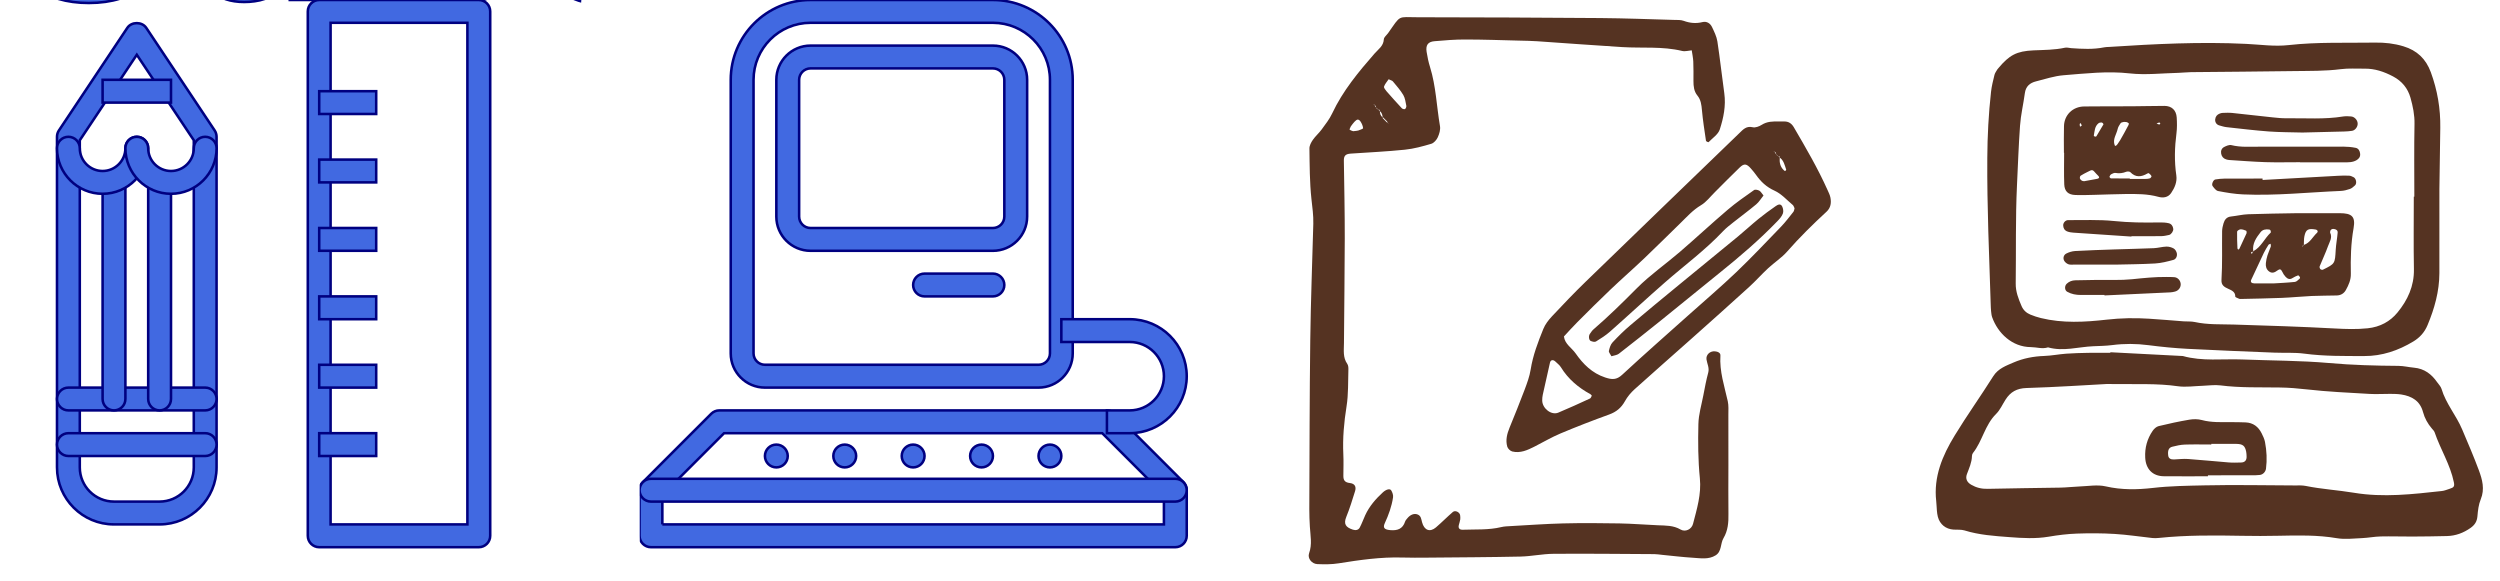 <svg id="svg-source" height="1in" width="4.3in" version="1.1" 
  xmlns="http://www.w3.org/2000/svg" xml:lang="en"  
  xmlns:xlink="http://www.w3.org/1999/xlink">
    <style type="text/css">
    .streamline {
        fill: royalblue;
        stroke: navy;
        stroke-width: 0.15;
    }
    .brainy {
        fill: #532;
    }
    </style>
    
    <svg viewBox="0 0 34 34" width="1in" height="1in">
        <g filter="url(#emboss)">
          <use class="streamline" xlink:href="#design-pencil-rule"></use>
        </g>
    </svg>
    <svg viewBox="0 0 34 34" x="1.1in" width="1in" height="1in">
        <g filter="url(#emboss)">
          <use class="streamline" xlink:href="#computer-macintosh-vintage"></use>
        </g>
    </svg>
    <svg viewBox="0 0 34 34" x="2.2in" width="1in" height="1in">
        <g filter="url(#drop-hard-shadow)">
          <use class="brainy" xlink:href="#work"></use>
        </g>
    </svg>
    <svg viewBox="0 0 34 34" x="3.3in" width="1in" height="1in">
        <g filter="url(#drop-hard-shadow)">
          <use class="brainy" xlink:href="#internet"></use>
        </g>
    </svg>
    
 <defs>
  <g id="design-pencil-rule" data-iconmelon="Streamline Icon Set:63d24eb28b16a3e01867a12dff807424">
      <desc>Pencil and ruler, from <a xlink:href="http://www.webalys.com/">Streamline Icon Set by Webalys</a></desc>
    <g id="Expanded">
      <g>
        <g>
          <path  d="M28,32h-9.333C18.298,32,18,31.701,18,31.333V0.667C18,0.299,18.298,0,18.667,0H28
				c0.368,0,0.667,0.299,0.667,0.667v30.667C28.667,31.701,28.368,32,28,32z M19.333,30.667h8V1.333h-8V30.667z"></path>
        </g>
        <g>
          <rect x="18.667" y="5.333"  width="3.333" height="1.333"></rect>
        </g>
        <g>
          <rect x="18.667" y="9.333"  width="3.333" height="1.333"></rect>
        </g>
        <g>
          <rect x="18.667" y="13.333"  width="3.333" height="1.333"></rect>
        </g>
        <g>
          <rect x="18.667" y="17.333"  width="3.333" height="1.334"></rect>
        </g>
        <g>
          <rect x="18.667" y="21.333"  width="3.333" height="1.334"></rect>
        </g>
        <g>
          <rect x="18.667" y="25.333"  width="3.333" height="1.334"></rect>
        </g>
        <g>
          <path  d="M9.333,30.667H6.666c-1.838,0-3.333-1.496-3.333-3.334V8c0-0.131,0.039-0.261,0.112-0.37l4-6
				c0.247-0.371,0.861-0.371,1.109,0l4,6c0.072,0.109,0.111,0.239,0.111,0.37v19.333C12.666,29.171,11.171,30.667,9.333,30.667z
				 M4.666,8.202v19.131c0,1.104,0.897,2,2,2h2.667c1.103,0,2-0.896,2-2V8.202L8,3.202L4.666,8.202z"></path>
        </g>
        <g>
          <path  d="M12,26.667H4c-0.369,0-0.667-0.299-0.667-0.667S3.631,25.333,4,25.333h8c0.368,0,0.666,0.299,0.666,0.667
				S12.368,26.667,12,26.667z"></path>
        </g>
        <g>
          <path  d="M12,24H4c-0.369,0-0.667-0.299-0.667-0.667c0-0.367,0.298-0.666,0.667-0.666h8
				c0.368,0,0.666,0.299,0.666,0.666C12.666,23.701,12.368,24,12,24z"></path>
        </g>
        <g>
          <path  d="M6.666,24C6.298,24,6,23.701,6,23.333V10.667C6,10.299,6.298,10,6.666,10
				c0.369,0,0.667,0.299,0.667,0.667v12.667C7.333,23.701,7.035,24,6.666,24z"></path>
        </g>
        <g>
          <path  d="M9.333,24c-0.369,0-0.667-0.299-0.667-0.667V10.667C8.666,10.299,8.964,10,9.333,10S10,10.299,10,10.667
				v12.667C10,23.701,9.702,24,9.333,24z"></path>
        </g>
        <g>
          <rect x="6" y="4.667"  width="4" height="1.333"></rect>
        </g>
        <g>
          <path  d="M6,11.333c-1.471,0-2.667-1.196-2.667-2.667C3.333,8.299,3.631,8,4,8c0.368,0,0.666,0.299,0.666,0.667
				C4.666,9.402,5.265,10,6,10s1.333-0.598,1.333-1.333C7.333,8.299,7.631,8,8,8c0.368,0,0.666,0.299,0.666,0.667
				C8.666,10.137,7.471,11.333,6,11.333z"></path>
        </g>
        <g>
          <path  d="M10,11.333c-1.471,0-2.667-1.196-2.667-2.667C7.333,8.299,7.631,8,8,8c0.368,0,0.666,0.299,0.666,0.667
				C8.666,9.402,9.265,10,10,10s1.333-0.598,1.333-1.333C11.333,8.299,11.631,8,12,8c0.368,0,0.666,0.299,0.666,0.667
				C12.666,10.137,11.471,11.333,10,11.333z"></path>
        </g>
      </g>
    </g>
  </g>
  <g id="computer-macintosh-vintage" data-iconmelon="Streamline Icon Set:d269dcd64245469fc9b28f3be3963c8a">
      <desc>Vintage Macintosh computer, from<a xlink:href="http://www.webalys.com/">Streamline Icon Set by Webalys</a></desc>
    <g id="Expanded">
      <g>
        <g>
          <path  d="M23.333,22.667h-16c-1.103,0-2-0.897-2-2v-16C5.333,2.093,7.427,0,10,0h10.667
				c2.572,0,4.666,2.093,4.666,4.667v16C25.333,21.77,24.437,22.667,23.333,22.667z M10,1.333c-1.838,0-3.333,1.495-3.333,3.333v16
				c0,0.367,0.3,0.666,0.667,0.666h16c0.367,0,0.667-0.299,0.667-0.666v-16c0-1.838-1.495-3.333-3.333-3.333H10z"></path>
        </g>
        <g>
          <path  d="M20.667,14.667H10c-1.103,0-2-0.897-2-2v-8c0-1.103,0.897-2,2-2h10.667c1.103,0,2,0.897,2,2v8
				C22.667,13.769,21.77,14.667,20.667,14.667z M10,4C9.633,4,9.333,4.299,9.333,4.667v8c0,0.367,0.299,0.667,0.667,0.667h10.667
				c0.367,0,0.666-0.3,0.666-0.667v-8C21.333,4.299,21.034,4,20.667,4H10z"></path>
        </g>
        <g>
          <path  d="M20.667,17.333h-4c-0.368,0-0.667-0.299-0.667-0.666C16,16.299,16.299,16,16.667,16h4
				c0.367,0,0.666,0.299,0.666,0.667C21.333,17.034,21.034,17.333,20.667,17.333z"></path>
        </g>
        <g>
          <path  d="M31.333,32H0.667C0.299,32,0,31.701,0,31.333v-2.666c0-0.178,0.07-0.347,0.195-0.472l4-4
				C4.32,24.07,4.49,24,4.667,24h22.667c0.178,0,0.347,0.07,0.472,0.195l4,4C31.93,28.32,32,28.489,32,28.667v2.666
				C32,31.701,31.701,32,31.333,32z M1.333,30.667h29.333v-1.725l-3.609-3.609H4.943l-3.609,3.609V30.667z"></path>
        </g>
        <g>
          <path  d="M31.333,29.333H0.667C0.299,29.333,0,29.034,0,28.667C0,28.299,0.299,28,0.667,28h30.667
				C31.701,28,32,28.299,32,28.667C32,29.034,31.701,29.333,31.333,29.333z"></path>
        </g>
        <g>
          <path  d="M28.667,25.333h-1.334V24h1.334c1.103,0,2-0.897,2-2s-0.897-2-2-2h-4v-1.333h4
				C30.505,18.667,32,20.162,32,22S30.505,25.333,28.667,25.333z"></path>
        </g>
        <g>
          <path  d="M8,26c-0.368,0-0.667,0.298-0.667,0.667c0,0.368,0.299,0.666,0.667,0.666s0.667-0.298,0.667-0.666
				C8.667,26.298,8.368,26,8,26L8,26z"></path>
        </g>
        <g>
          <path  d="M12,26c-0.368,0-0.667,0.298-0.667,0.667c0,0.368,0.299,0.666,0.667,0.666s0.667-0.298,0.667-0.666
				C12.667,26.298,12.368,26,12,26L12,26z"></path>
        </g>
        <g>
          <path  d="M16,26c-0.368,0-0.667,0.298-0.667,0.667c0,0.368,0.299,0.666,0.667,0.666s0.667-0.298,0.667-0.666
				C16.667,26.298,16.368,26,16,26L16,26z"></path>
        </g>
        <g>
          <path  d="M20,26c-0.368,0-0.667,0.298-0.667,0.667c0,0.368,0.299,0.666,0.667,0.666s0.667-0.298,0.667-0.666
				C20.667,26.298,20.368,26,20,26L20,26z"></path>
        </g>
        <g>
          <path  d="M24,26c-0.368,0-0.667,0.298-0.667,0.667c0,0.368,0.299,0.666,0.667,0.666s0.667-0.298,0.667-0.666
				C24.667,26.298,24.368,26,24,26L24,26z"></path>
        </g>
      </g>
    </g>
  </g>
  <g id="work" data-iconmelon="Brainy Icons:b1ab9723380ed3f4e17e8443132f9b4c">  
      <desc>Pencil and paper, from <a xlink:href="http://handdrawngoods.com/">Brainy Icons by Olly Holovchenko</a></desc>
    <path fill-rule="evenodd" clip-rule="evenodd" d="M25.277,26.208c0-0.984,0.002-1.969-0.002-2.953c0-0.265,0.021-0.538-0.035-0.792
	c-0.197-0.882-0.491-1.746-0.43-2.672c0.012-0.163-0.166-0.234-0.326-0.246c-0.287-0.023-0.531,0.207-0.488,0.48
	c0.039,0.256,0.178,0.487,0.1,0.771c-0.119,0.436-0.2,0.884-0.286,1.328c-0.107,0.555-0.275,1.111-0.288,1.67
	c-0.026,1.058-0.02,2.124,0.086,3.175c0.094,0.939-0.174,1.794-0.4,2.667c-0.082,0.318-0.447,0.495-0.727,0.331
	c-0.423-0.247-0.865-0.23-1.318-0.249c-0.755-0.031-1.51-0.096-2.265-0.109c-1.097-0.02-2.196-0.027-3.293,0
	c-1.02,0.026-2.038,0.101-3.058,0.157c-0.186,0.011-0.377,0.015-0.557,0.059c-0.742,0.179-1.5,0.125-2.252,0.154
	c-0.168,0.006-0.279-0.079-0.225-0.277c0.029-0.11,0.064-0.218,0.083-0.33c0.012-0.073,0-0.15-0.005-0.225
	c-0.013-0.187-0.285-0.329-0.427-0.207c-0.339,0.292-0.652,0.613-0.991,0.903c-0.35,0.298-0.687,0.171-0.812-0.305
	c-0.049-0.183-0.055-0.375-0.27-0.455c-0.189-0.072-0.418,0.013-0.591,0.228c-0.048,0.059-0.104,0.117-0.128,0.186
	C6.23,29.94,5.91,30.042,5.486,30c-0.324-0.031-0.428-0.133-0.303-0.406c0.223-0.484,0.404-0.98,0.482-1.507
	c0.02-0.13-0.035-0.292-0.107-0.409c-0.074-0.122-0.294-0.062-0.488,0.115c-0.422,0.386-0.791,0.813-1.033,1.338
	c-0.111,0.24-0.197,0.493-0.322,0.725c-0.078,0.146-0.239,0.169-0.396,0.119c-0.416-0.136-0.56-0.324-0.387-0.75
	c0.199-0.489,0.355-0.996,0.512-1.501c0.08-0.26-0.011-0.442-0.305-0.477c-0.301-0.034-0.381-0.168-0.379-0.427
	c0.002-0.416,0.018-0.834-0.002-1.25c-0.045-0.946,0.039-1.877,0.189-2.814c0.113-0.705,0.082-1.433,0.107-2.152
	c0.004-0.108-0.007-0.243-0.066-0.326c-0.264-0.375-0.195-0.798-0.193-1.208c0.012-2.044,0.045-4.089,0.047-6.133
	c0.002-1.513-0.031-3.027-0.053-4.54C2.785,8.112,2.882,8.005,3.191,7.983c1.055-0.072,2.113-0.121,3.166-0.229
	C6.879,7.701,7.396,7.559,7.9,7.409c0.154-0.045,0.309-0.224,0.381-0.38C8.371,6.83,8.447,6.582,8.41,6.375
	c-0.198-1.151-0.232-2.33-0.582-3.456c-0.09-0.288-0.152-0.586-0.199-0.883C7.566,1.643,7.705,1.443,8.084,1.41
	c0.604-0.053,1.209-0.102,1.813-0.1c1.06,0.001,2.118,0.04,3.177,0.066c0.342,0.008,0.682,0.014,1.021,0.036
	c1.66,0.113,3.318,0.24,4.979,0.342c1.166,0.072,2.344-0.054,3.5,0.226c0.173,0.042,0.371-0.022,0.559-0.037
	c0.031,0.218,0.08,0.437,0.09,0.657c0.016,0.378,0.012,0.757,0.01,1.135c0,0.307,0.026,0.604,0.233,0.856
	c0.202,0.246,0.235,0.54,0.263,0.849c0.055,0.601,0.148,1.198,0.237,1.795c0.005,0.035,0.138,0.092,0.149,0.08
	c0.232-0.241,0.564-0.454,0.658-0.745c0.219-0.677,0.365-1.383,0.264-2.114c-0.142-1.009-0.25-2.024-0.404-3.032
	c-0.045-0.29-0.186-0.571-0.313-0.841c-0.104-0.221-0.312-0.353-0.56-0.291c-0.381,0.095-0.734,0.059-1.1-0.074
	c-0.172-0.062-0.373-0.049-0.562-0.054c-1.436-0.04-2.872-0.096-4.309-0.108c-3.56-0.028-7.119-0.043-10.678-0.047
	c-1.199-0.001-0.967-0.164-1.73,0.921c-0.088,0.124-0.246,0.24-0.254,0.367c-0.021,0.397-0.321,0.58-0.541,0.832
	C3.641,3.211,2.726,4.312,2.107,5.63C1.95,5.967,1.711,6.269,1.49,6.572C1.334,6.785,1.127,6.961,0.977,7.177
	C0.875,7.325,0.771,7.516,0.775,7.686c0.014,0.981,0.012,1.969,0.117,2.942c0.054,0.488,0.124,0.971,0.11,1.463
	c-0.062,2.27-0.149,4.538-0.178,6.808c-0.042,3.294-0.042,6.588-0.056,9.882c-0.002,0.34,0.014,0.682,0.033,1.021
	c0.03,0.519,0.143,1.028-0.045,1.552c-0.106,0.298,0.156,0.621,0.482,0.635c0.413,0.017,0.836,0.02,1.242-0.045
	c1.231-0.197,2.463-0.376,3.715-0.34c0.492,0.015,0.984,0.011,1.477,0.007c1.817-0.017,3.635-0.024,5.451-0.063
	c0.641-0.015,1.279-0.156,1.92-0.161c1.967-0.015,3.936,0.007,5.902,0.018c0.15,0,0.301,0.027,0.451,0.042
	c0.602,0.058,1.203,0.134,1.806,0.17c0.446,0.027,0.915,0.117,1.328-0.141c0.366-0.227,0.27-0.686,0.46-1.006
	c0.262-0.439,0.299-0.922,0.289-1.422C25.266,28.102,25.277,27.155,25.277,26.208z M5.408,3.635c0.12,0.059,0.205,0.074,0.246,0.124
	c0.213,0.258,0.439,0.509,0.609,0.794c0.107,0.181,0.135,0.414,0.178,0.628c0.013,0.06-0.025,0.157-0.072,0.194
	c-0.033,0.026-0.146,0-0.186-0.04C5.879,5.007,5.58,4.676,5.285,4.338c-0.068-0.08-0.17-0.21-0.146-0.278
	C5.194,3.903,5.317,3.771,5.408,3.635z M4.58,5.125c0.006,0.008,0.008,0.019,0.012,0.028c0.018,0.013,0.036,0.025,0.055,0.038
	C4.65,5.224,4.658,5.253,4.669,5.279c0.042,0.042,0.083,0.084,0.125,0.126c0.026,0.01,0.055,0.018,0.089,0.02
	c0.002,0.023,0.005,0.046,0.008,0.07c0.118,0.089,0.152,0.219,0.166,0.359C5.068,5.861,5.08,5.869,5.095,5.875
	C5.17,5.952,5.246,6.028,5.32,6.105c0.014,0.027,0.023,0.056,0.039,0.082l0.066,0.042C5.406,6.22,5.377,6.215,5.365,6.2
	C5.363,6.196,5.362,6.191,5.359,6.187C5.336,6.171,5.311,6.156,5.287,6.141c-0.075-0.078-0.15-0.155-0.225-0.232
	C5.061,5.89,5.059,5.872,5.057,5.854C4.92,5.772,4.904,5.634,4.891,5.495C4.876,5.484,4.866,5.471,4.85,5.461
	C4.83,5.442,4.812,5.424,4.794,5.405c-0.06-0.023-0.101-0.066-0.125-0.126C4.65,5.261,4.632,5.242,4.613,5.223
	C4.605,5.2,4.6,5.176,4.592,5.153C4.566,5.136,4.541,5.119,4.516,5.101C4.537,5.108,4.569,5.109,4.58,5.125z M3.199,6.388
	C3.26,6.294,3.336,6.21,3.408,6.123c0.024-0.028,0.056-0.052,0.084-0.077c0.117-0.107,0.217-0.026,0.271,0.06
	C3.84,6.222,3.9,6.361,3.914,6.496c0.004,0.035-0.18,0.1-0.281,0.136c-0.07,0.024-0.149,0.022-0.301,0.041
	c-0.027-0.01-0.125-0.035-0.205-0.087C3.113,6.577,3.16,6.448,3.199,6.388z M31.242,10.548c-0.029-0.146-0.1-0.285-0.161-0.421
	C30.51,8.849,29.805,7.643,29.1,6.437c-0.123-0.209-0.298-0.336-0.551-0.333c-0.114,0.002-0.228,0-0.281,0
	c-0.402-0.011-0.732-0.001-1.043,0.196c-0.15,0.095-0.371,0.18-0.529,0.141c-0.373-0.089-0.562,0.135-0.778,0.344
	c-2.995,2.893-5.991,5.781-8.979,8.68c-0.68,0.659-1.334,1.345-1.98,2.034c-0.203,0.216-0.396,0.468-0.506,0.739
	c-0.311,0.769-0.609,1.543-0.74,2.374c-0.064,0.405-0.213,0.802-0.357,1.189c-0.279,0.743-0.579,1.478-0.878,2.212
	c-0.146,0.358-0.241,0.727-0.134,1.104c0.033,0.117,0.176,0.257,0.293,0.286c0.471,0.116,0.891-0.079,1.299-0.285
	c0.506-0.256,0.996-0.547,1.518-0.767c0.938-0.395,1.891-0.763,2.849-1.11c0.417-0.151,0.708-0.39,0.923-0.778
	c0.143-0.259,0.344-0.499,0.564-0.698c1.096-0.988,2.207-1.958,3.309-2.94c1.131-1.007,2.26-2.014,3.379-3.032
	c0.391-0.355,0.742-0.753,1.129-1.112c0.359-0.333,0.786-0.604,1.105-0.969c0.723-0.826,1.502-1.591,2.305-2.332
	C31.266,11.148,31.303,10.856,31.242,10.548z M27.977,7.866c0.004,0.005,0.006,0.013,0.009,0.02
	c0.021,0.012,0.042,0.024,0.063,0.036c0.003,0.033,0.011,0.062,0.021,0.087c0.04,0.042,0.08,0.083,0.121,0.124
	c0.026,0.012,0.057,0.021,0.092,0.025c-0.002,0.019-0.004,0.038-0.004,0.057c0.238,0.171,0.29,0.448,0.377,0.703
	c0.008,0.02-0.033,0.065-0.061,0.084c-0.011,0.007-0.053-0.025-0.074-0.045c-0.221-0.206-0.264-0.465-0.242-0.742
	c-0.011-0.007-0.02-0.015-0.029-0.022c-0.02-0.02-0.039-0.04-0.059-0.06c-0.057-0.025-0.098-0.066-0.121-0.124
	c-0.018-0.018-0.036-0.037-0.055-0.056c-0.01-0.023-0.019-0.046-0.03-0.067c-0.022-0.013-0.046-0.026-0.068-0.039
	C27.938,7.853,27.967,7.852,27.977,7.866z M17.186,22.303c-0.617,0.284-1.232,0.569-1.859,0.829
	c-0.402,0.167-0.93-0.243-0.938-0.707c-0.002-0.112,0.008-0.228,0.032-0.337c0.136-0.627,0.278-1.252,0.421-1.878
	c0.039-0.172,0.186-0.197,0.327-0.059c0.107,0.106,0.237,0.199,0.313,0.325c0.426,0.693,1.023,1.194,1.729,1.579
	c0.031,0.017,0.051,0.054,0.078,0.084C17.258,22.191,17.236,22.28,17.186,22.303z M29.076,11.39
	c-0.234,0.295-0.463,0.598-0.724,0.87c-0.866,0.898-1.724,1.807-2.626,2.668c-0.902,0.861-1.854,1.669-2.783,2.501
	c-1.295,1.159-2.604,2.307-3.879,3.488c-0.332,0.308-0.601,0.289-0.996,0.157c-0.766-0.254-1.289-0.782-1.723-1.403
	c-0.229-0.33-0.633-0.545-0.687-0.994c0.257-0.275,0.505-0.558,0.772-0.823c0.641-0.641,1.283-1.285,1.941-1.91
	c0.656-0.625,1.34-1.222,1.996-1.846c0.713-0.678,1.408-1.374,2.113-2.059c0.377-0.367,0.723-0.759,1.191-1.036
	c0.316-0.187,0.553-0.509,0.822-0.774c0.482-0.479,0.957-0.967,1.449-1.438c0.256-0.246,0.404-0.219,0.656,0.071
	c0.098,0.115,0.199,0.229,0.285,0.352c0.285,0.408,0.617,0.724,1.095,0.939c0.399,0.18,0.716,0.544,1.063,0.835
	c0.053,0.043,0.069,0.128,0.104,0.193C29.125,11.252,29.119,11.336,29.076,11.39z M28.037,11.058
	c-0.34,0.237-0.676,0.48-0.996,0.741c-0.409,0.333-0.796,0.693-1.203,1.029c-1.133,0.936-2.274,1.862-3.409,2.795
	c-0.96,0.79-1.923,1.579-2.871,2.383c-0.373,0.316-0.725,0.661-1.058,1.019c-0.117,0.125-0.174,0.323-0.213,0.499
	c-0.016,0.078,0.084,0.181,0.15,0.309c0.16-0.051,0.324-0.062,0.432-0.146c0.832-0.646,1.656-1.3,2.477-1.96
	c1.145-0.922,2.279-1.855,3.424-2.777c1.176-0.946,2.32-1.924,3.367-3.011c0.129-0.133,0.262-0.282,0.324-0.449
	c0.047-0.119,0.02-0.3-0.041-0.42C28.325,10.881,28.154,10.975,28.037,11.058z M21.568,15.515c1.137-0.995,2.359-1.892,3.4-2.998
	c0.181-0.191,0.395-0.353,0.602-0.518c0.443-0.352,0.9-0.686,1.334-1.05c0.166-0.138,0.28-0.337,0.426-0.517
	c-0.104-0.123-0.157-0.232-0.245-0.281c-0.087-0.047-0.243-0.082-0.308-0.036c-0.521,0.369-1.052,0.733-1.537,1.148
	c-0.949,0.808-1.861,1.658-2.805,2.471c-0.828,0.714-1.738,1.343-2.506,2.115c-0.826,0.832-1.658,1.652-2.547,2.418
	c-0.084,0.072-0.144,0.173-0.209,0.264c-0.082,0.114-0.06,0.36,0.053,0.408c0.092,0.04,0.234,0.076,0.305,0.032
	c0.287-0.176,0.576-0.359,0.827-0.582C19.434,17.439,20.486,16.459,21.568,15.515z"></path>
  </g>
  <g id="internet" data-iconmelon="Brainy Icons:f041b4cf38bea32389499f83d93ade69">      
      <desc>Laptop, from <a xlink:href="http://handdrawngoods.com/">Brainy Icons by Olly Holovchenko</a></desc>
    <path fill-rule="evenodd" clip-rule="evenodd" d="M31.762,26.498c-0.299-0.806-0.641-1.596-0.976-2.388
	c-0.345-0.818-0.949-1.504-1.206-2.369c-0.043-0.141-0.164-0.258-0.252-0.385c-0.33-0.477-0.756-0.801-1.356-0.854
	c-0.306-0.027-0.608-0.104-0.913-0.106c-1.353-0.01-2.701-0.045-4.054-0.166c-1.683-0.148-3.38-0.14-5.07-0.208
	c-1.162-0.046-2.337,0.12-3.483-0.202c-1.412-0.073-2.825-0.147-4.238-0.221c0,0.011-0.001,0.022-0.001,0.033
	c-0.432,0-0.862-0.006-1.294,0.002c-0.43,0.008-0.861,0.019-1.291,0.049c-0.428,0.032-0.853,0.118-1.28,0.133
	c-0.624,0.021-1.234,0.139-1.793,0.381c-0.428,0.188-0.899,0.346-1.188,0.802c-0.737,1.17-1.543,2.298-2.263,3.479
	c-0.712,1.166-1.236,2.407-1.074,3.83c0.021,0.184,0.022,0.369,0.039,0.553c0.012,0.122,0.025,0.247,0.057,0.364
	c0.116,0.438,0.46,0.715,0.914,0.746c0.216,0.016,0.443-0.014,0.643,0.048c0.86,0.267,1.741,0.325,2.632,0.392
	c0.771,0.059,1.527,0.104,2.294-0.026c0.545-0.093,1.099-0.161,1.65-0.181c0.736-0.026,1.478-0.024,2.214,0.021
	c0.735,0.045,1.466,0.159,2.199,0.238c0.121,0.013,0.246,0.009,0.368-0.004c1.626-0.169,3.257-0.156,4.888-0.125
	c0.708,0.014,1.416,0.013,2.124-0.003c1.138-0.024,2.271-0.051,3.404,0.142c0.477,0.081,0.98,0.017,1.472-0.004
	c0.366-0.016,0.73-0.089,1.097-0.098c0.615-0.014,1.232,0.009,1.848,0.006c0.677-0.003,1.354-0.012,2.031-0.029
	c0.506-0.014,0.959-0.183,1.375-0.476c0.242-0.171,0.376-0.374,0.401-0.682c0.028-0.334,0.067-0.685,0.193-0.989
	C32.12,27.602,31.965,27.044,31.762,26.498z M30.045,27.588c-0.146,0.046-0.292,0.11-0.442,0.126
	c-1.71,0.187-3.413,0.39-5.142,0.103c-0.936-0.156-1.89-0.21-2.824-0.4c-0.208-0.042-0.429-0.028-0.644-0.028
	c-1.754-0.007-3.509-0.044-5.262-0.005c-1.011,0.023-2.022,0.033-3.035,0.151c-0.905,0.104-1.828,0.121-2.749-0.091
	c-0.493-0.114-1.038-0.012-1.561,0.006c-0.366,0.013-0.733,0.06-1.101,0.066c-1.415,0.027-2.83,0.035-4.245,0.071
	c-0.354,0.01-0.667-0.067-0.966-0.241c-0.251-0.146-0.346-0.36-0.249-0.619c0.128-0.345,0.287-0.68,0.295-1.06
	c0.001-0.058,0.021-0.127,0.057-0.173c0.556-0.699,0.697-1.64,1.355-2.288c0.234-0.23,0.373-0.558,0.556-0.842
	c0.285-0.444,0.655-0.655,1.219-0.673c1.751-0.053,3.5-0.171,4.682-0.234c1.77,0.021,2.968-0.045,4.164,0.129
	c0.479,0.069,0.98-0.012,1.472-0.026c0.338-0.01,0.682-0.066,1.012-0.024c1.165,0.15,2.334,0.106,3.502,0.125
	c0.522,0.008,1.038,0.051,1.559,0.11c1.221,0.139,2.449,0.192,3.677,0.265c0.398,0.024,0.8-0.006,1.2-0.003
	c0.214,0.002,0.432,0.003,0.644,0.035c0.62,0.095,1.105,0.373,1.278,1.027c0.097,0.364,0.276,0.682,0.52,0.967
	c0.06,0.07,0.133,0.14,0.161,0.223c0.336,0.987,0.913,1.882,1.124,2.917C30.35,27.441,30.308,27.508,30.045,27.588z M3.238,17.193
	c0.014,0.121,0.023,0.248,0.064,0.361c0.33,0.925,1.161,1.739,2.262,1.745c0.335,0.002,0.668,0.124,1.005,0.015
	c0.89,0.254,1.766-0.03,2.647-0.066c0.369-0.016,0.741-0.02,1.105-0.067c0.707-0.092,1.407-0.088,2.115,0.004
	c0.762,0.099,1.528,0.175,2.296,0.215c1.689,0.089,3.381,0.153,5.071,0.222c0.584,0.024,1.177-0.018,1.753,0.059
	c1.166,0.156,2.334,0.138,3.503,0.141c1.038,0.004,1.991-0.32,2.875-0.854c0.379-0.229,0.655-0.537,0.83-0.957
	c0.407-0.975,0.688-1.973,0.691-3.035c0.006-1.479,0.001-2.956,0.001-4.923c0.013-0.867,0.031-2.221,0.052-3.576
	c0.017-1.118-0.167-2.199-0.553-3.253c-0.288-0.783-0.807-1.276-1.604-1.517c-0.539-0.163-1.084-0.225-1.639-0.216
	c-1.691,0.027-3.385-0.043-5.074,0.146c-0.822,0.094-1.654-0.031-2.482-0.071c-2.677-0.132-5.353,0.005-8.025,0.179
	C10.039,1.75,9.945,1.749,9.855,1.768c-0.641,0.13-1.286,0.094-1.931,0.048c-0.122-0.01-0.25-0.051-0.364-0.026
	C6.954,1.923,6.34,1.918,5.725,1.945c-0.999,0.044-1.423,0.281-2.059,1.04c-0.02,0.023-0.043,0.044-0.059,0.071
	c-0.06,0.105-0.141,0.207-0.17,0.322c-0.08,0.327-0.165,0.658-0.202,0.992C3.092,5.656,3.024,6.946,3.017,8.24
	c-0.019,2.863,0.11,5.724,0.2,8.584C3.222,16.947,3.225,17.07,3.238,17.193z M4.752,9.852c0.056-1.166,0.096-2.334,0.179-3.498
	c0.045-0.641,0.198-1.271,0.283-1.91C5.268,4.047,5.51,3.848,5.863,3.759C6.399,3.625,6.935,3.443,7.479,3.4
	c1.283-0.101,2.561-0.255,3.863-0.108c0.938,0.105,1.901-0.011,2.854-0.032c0.245-0.006,0.49-0.038,0.735-0.041
	c2-0.021,4-0.032,6-0.062c0.921-0.014,1.843,0.006,2.761-0.113c0.455-0.059,0.922-0.023,1.384-0.029
	c0.6-0.009,1.14,0.176,1.669,0.454c0.527,0.279,0.863,0.697,1.02,1.248C27.904,5.215,28.012,5.721,28,6.256
	c-0.028,1.414-0.01,2.83-0.01,4.246h-0.031c0,1.415-0.019,2.831,0.007,4.245c0.018,0.983-0.372,1.813-0.962,2.53
	c-0.426,0.52-1.011,0.845-1.742,0.921c-0.647,0.068-1.275,0.046-1.92,0.011c-1.964-0.107-3.932-0.168-5.898-0.229
	c-0.768-0.024-1.537,0.018-2.297-0.149c-0.207-0.045-0.429-0.023-0.644-0.039c-0.674-0.051-1.347-0.111-2.021-0.154
	c-0.829-0.054-1.653-0.039-2.484,0.055c-1.282,0.146-2.573,0.218-3.849-0.094c-0.208-0.051-0.413-0.12-0.611-0.201
	c-0.234-0.096-0.413-0.259-0.517-0.5c-0.182-0.424-0.349-0.845-0.342-1.324C4.705,13.665,4.662,11.756,4.752,9.852z M19.061,24.34
	c-0.192-0.384-0.496-0.619-0.938-0.638c-0.276-0.011-0.552-0.014-0.829-0.015c-0.581-0.004-1.161,0.033-1.737-0.124
	c-0.229-0.062-0.493-0.059-0.73-0.019c-0.602,0.103-1.199,0.23-1.792,0.376c-0.132,0.032-0.266,0.157-0.347,0.275
	c-0.322,0.469-0.465,0.991-0.436,1.565c0.033,0.67,0.431,1.085,1.091,1.091c0.859,0.008,1.718,0.002,2.577,0.002v-0.057
	c0.858,0,1.718,0.001,2.578-0.001c0.152,0,0.307-0.002,0.458-0.02c0.183-0.021,0.335-0.182,0.36-0.367
	c0.068-0.521,0.04-1.043-0.058-1.558C19.225,24.676,19.143,24.503,19.061,24.34z M17.864,26.047
	c-0.245,0.007-0.491,0.016-0.734-0.004c-0.794-0.062-1.585-0.145-2.378-0.201c-0.271-0.02-0.544,0.016-0.816,0.027
	c-0.201,0.009-0.318-0.067-0.338-0.223c-0.041-0.297,0.027-0.469,0.238-0.521c0.235-0.059,0.478-0.116,0.719-0.125
	c0.52-0.019,1.042-0.005,1.562-0.005v-0.037c0.49,0,0.98-0.005,1.471,0.001c0.372,0.006,0.501,0.114,0.569,0.457
	c0.018,0.09,0.021,0.183,0.024,0.274C18.19,25.914,18.083,26.041,17.864,26.047z M23.623,11.467c-0.86,0-1.722,0-2.491,0
	c-1.015,0.021-1.938,0.027-2.86,0.062c-0.334,0.012-0.666,0.097-1.002,0.132c-0.257,0.026-0.376,0.188-0.44,0.405
	c-0.044,0.146-0.078,0.3-0.081,0.45c-0.013,0.953,0.022,1.91-0.037,2.861c-0.038,0.626,0.817,0.413,0.807,0.968
	c-0.001,0.042,0.146,0.089,0.227,0.128c0.025,0.013,0.06,0.012,0.09,0.011c0.8-0.02,1.6-0.03,2.399-0.063
	c0.582-0.023,1.163-0.084,1.745-0.111c0.492-0.022,0.984-0.018,1.477-0.031c0.23-0.007,0.417-0.115,0.529-0.318
	c0.164-0.295,0.299-0.594,0.291-0.953c-0.019-0.891,0.002-1.777,0.16-2.664C24.558,11.659,24.336,11.468,23.623,11.467z
	 M18.174,12.652c-0.133,0.3-0.274,0.596-0.417,0.899c-0.017,0.013-0.04,0.031-0.063,0.049c-0.018-0.024-0.047-0.049-0.048-0.075
	c-0.013-0.326-0.029-0.652-0.02-0.979c0.001-0.049,0.13-0.132,0.201-0.135c0.109-0.004,0.225,0.039,0.329,0.082
	C18.181,12.506,18.193,12.608,18.174,12.652z M18.545,13.725c0.003-0.007,0.006-0.014,0.008-0.021
	c0.006-0.003,0.01-0.007,0.016-0.01c-0.064-0.45,0.176-0.791,0.432-1.119c0.12-0.153,0.307-0.181,0.497-0.153
	c0.027,0.005,0.069,0.02,0.076,0.04c0.016,0.045,0.037,0.121,0.016,0.142c-0.365,0.34-0.558,0.844-1.021,1.091
	c0.001,0.01,0.001,0.019,0.002,0.028L18.545,13.725c-0.019,0.044-0.037,0.088-0.055,0.131C18.395,13.743,18.465,13.73,18.545,13.725
	z M21.292,15.287c-0.091,0.074-0.183,0.188-0.283,0.199c-0.455,0.049-0.913,0.066-1.234,0.087c-0.473,0-0.809,0.003-1.146-0.001
	c-0.167-0.002-0.234-0.088-0.177-0.21c0.246-0.524,0.487-1.05,0.737-1.572c0.079-0.163,0.176-0.319,0.273-0.474
	c0.021-0.033,0.082-0.041,0.124-0.061c0.004,0.058,0.024,0.12,0.008,0.17c-0.059,0.174-0.14,0.339-0.194,0.514
	c-0.045,0.144-0.076,0.294-0.092,0.444c-0.019,0.188,0.021,0.366,0.185,0.49c0.185,0.138,0.346,0.053,0.498-0.061
	c0.126-0.093,0.203-0.076,0.271,0.072c0.049,0.109,0.117,0.216,0.199,0.303c0.108,0.115,0.239,0.183,0.403,0.075
	c0.102-0.065,0.215-0.117,0.329-0.159c0.021-0.007,0.077,0.058,0.105,0.099C21.312,15.222,21.308,15.274,21.292,15.287z
	 M22.299,12.614c-0.256,0.237-0.407,0.591-0.771,0.71c0,0.009,0,0.019-0.001,0.027c-0.013,0.003-0.025,0.005-0.039,0.008
	c-0.019,0.026-0.037,0.053-0.057,0.078c0.005-0.021,0.002-0.053,0.016-0.062c0.012-0.008,0.026-0.013,0.041-0.016
	c0.007-0.009,0.014-0.018,0.02-0.026c0.008-0.003,0.014-0.007,0.021-0.009c0.008-0.172-0.001-0.348,0.034-0.515
	c0.082-0.393,0.221-0.464,0.669-0.384C22.332,12.443,22.374,12.545,22.299,12.614z M23.393,13.606
	c-0.046,0.814-0.038,0.816-0.748,1.165c-0.037,0.019-0.119-0.001-0.149-0.032c-0.034-0.037-0.06-0.118-0.043-0.161
	c0.16-0.397,0.348-0.785,0.491-1.188c0.089-0.249,0.271-0.498,0.119-0.789c-0.007-0.135,0.076-0.223,0.205-0.213
	c0.135,0.011,0.25,0.075,0.238,0.218C23.48,12.939,23.412,13.271,23.393,13.606z M7.51,7.935c0,0.614-0.017,1.228,0.007,1.841
	c0.015,0.413,0.229,0.61,0.64,0.627c0.366,0.015,0.735,0.001,1.104-0.008c0.613-0.014,1.227-0.043,1.84-0.049
	c0.643-0.006,1.287-0.011,1.918,0.164c0.281,0.078,0.57,0.039,0.747-0.219c0.208-0.305,0.36-0.652,0.305-1.032
	c-0.122-0.826-0.098-1.646,0.009-2.471c0.038-0.302,0.033-0.613,0.014-0.918c-0.028-0.428-0.296-0.677-0.718-0.677
	c-0.644,0-1.288,0.02-1.933,0.023c-0.92,0.006-1.841-0.004-2.762,0.01C8.016,5.235,7.52,5.719,7.502,6.37
	C7.486,6.891,7.498,7.413,7.498,7.935H7.51z M13.073,6.163c0.018-0.003,0.044,0.039,0.066,0.06c-0.021,0.021-0.046,0.062-0.062,0.06
	c-0.056-0.011-0.108-0.038-0.162-0.058C12.968,6.203,13.019,6.175,13.073,6.163z M10.643,6.537c0.024-0.112,0.098-0.219,0.162-0.32
	c0.059-0.094,0.314-0.117,0.422-0.05c0.025,0.017,0.049,0.036,0.072,0.055c-0.007,0.028-0.009,0.06-0.021,0.085
	c-0.085,0.16-0.172,0.318-0.258,0.479c-0.36,0.665-0.503,0.838-0.553,0.706C10.334,7.142,10.576,6.854,10.643,6.537z M10.266,9.189
	c0.076-0.042,0.174-0.09,0.252-0.075c0.221,0.039,0.421,0.013,0.627-0.07c0.066-0.027,0.193-0.02,0.237,0.025
	c0.314,0.326,0.647,0.282,0.997,0.078c0.025-0.015,0.072-0.029,0.086-0.018c0.059,0.051,0.122,0.104,0.154,0.172
	c0.012,0.024-0.047,0.112-0.088,0.128c-0.082,0.028-0.176,0.033-0.264,0.034c-0.306,0.004-0.61,0.001-0.916,0.001
	c0-0.008,0.001-0.018,0.001-0.026c-0.367,0-0.734,0.002-1.102-0.005c-0.031-0.001-0.093-0.074-0.087-0.1
	C10.179,9.279,10.218,9.215,10.266,9.189z M9.531,6.201c0.043-0.032,0.112-0.035,0.17-0.039c0.023-0.002,0.05,0.027,0.074,0.043
	c0.013,0.022,0.043,0.056,0.036,0.067C9.676,6.508,9.538,6.74,9.396,6.972C9.386,6.989,9.338,6.995,9.312,6.988
	S9.242,6.949,9.245,6.935C9.297,6.674,9.289,6.386,9.531,6.201z M8.876,9.056c0.292-0.153,0.291-0.152,0.505,0.098
	C9.42,9.2,9.465,9.242,9.508,9.285c0.094,0.098,0.034,0.153-0.061,0.172c-0.269,0.055-0.54,0.099-0.77,0.141
	c-0.073-0.016-0.11-0.014-0.131-0.031c-0.044-0.037-0.1-0.08-0.113-0.131C8.422,9.388,8.439,9.3,8.476,9.275
	C8.602,9.191,8.74,9.127,8.876,9.056z M8.481,6.198c0.021,0.05,0.042,0.099,0.063,0.147C8.51,6.367,8.475,6.389,8.44,6.411
	C8.432,6.358,8.417,6.307,8.42,6.256C8.42,6.236,8.46,6.217,8.481,6.198z M16.515,10.172c0.481,0.093,0.97,0.175,1.458,0.197
	c1.91,0.085,3.811-0.123,5.715-0.203c0.182-0.008,0.365-0.056,0.537-0.116c0.109-0.038,0.206-0.127,0.295-0.208
	c0.123-0.112,0.07-0.404-0.081-0.478c-0.082-0.04-0.171-0.086-0.258-0.09c-0.214-0.011-0.431-0.006-0.645,0.006
	c-1.474,0.079-2.946,0.163-4.42,0.245c-0.001-0.028-0.002-0.055-0.003-0.083c-0.738,0-1.477-0.003-2.215,0.003
	c-0.182,0.001-0.365,0.021-0.545,0.05c-0.118,0.019-0.236,0.28-0.162,0.382C16.277,9.994,16.391,10.149,16.515,10.172z
	 M24.566,7.647c-0.238-0.049-0.485-0.071-0.729-0.072c-1.63-0.003-3.262,0.008-4.893,0.003c-0.551-0.002-1.104,0.046-1.653-0.091
	c-0.127-0.031-0.298,0.044-0.427,0.111c-0.144,0.075-0.203,0.226-0.17,0.394c0.032,0.16,0.125,0.276,0.286,0.327
	c0.058,0.018,0.119,0.034,0.179,0.038c0.705,0.044,1.41,0.102,2.117,0.125c0.676,0.021,1.354,0.004,2.03,0.004v0.007
	c0.861,0,1.724-0.001,2.585,0c0.246,0,0.493,0.007,0.717-0.125c0.143-0.085,0.23-0.2,0.213-0.374
	C24.806,7.828,24.726,7.681,24.566,7.647z M16.576,6.332c0.146,0.042,0.295,0.09,0.446,0.106c0.821,0.091,1.642,0.189,2.465,0.251
	c0.642,0.047,1.286,0.043,1.963,0.062c0.794-0.019,1.621-0.038,2.448-0.061c0.152-0.005,0.306-0.015,0.455-0.04
	c0.172-0.029,0.317-0.219,0.324-0.398c0.01-0.209-0.171-0.425-0.385-0.442c-0.152-0.013-0.31-0.022-0.459,0.001
	c-1.096,0.18-2.2,0.093-3.302,0.105c-0.274,0.004-0.55-0.022-0.823-0.052c-0.79-0.083-1.58-0.178-2.371-0.259
	c-0.182-0.019-0.367-0.008-0.551-0.003c-0.06,0.001-0.121,0.019-0.177,0.04c-0.155,0.06-0.247,0.171-0.265,0.339
	C16.328,6.142,16.418,6.286,16.576,6.332z M13.497,15.197c-0.676-0.008-1.345,0.064-2.017,0.133c-0.67,0.068-1.35,0.03-2.025,0.039
	c-0.43,0.007-0.859,0.014-1.289,0.023c-0.189,0.004-0.356,0.064-0.5,0.198c-0.141,0.13-0.132,0.383,0.024,0.472
	c0.249,0.14,0.515,0.188,0.796,0.187c0.461-0.003,0.922-0.001,1.382-0.001c0.001,0.01,0.001,0.02,0.001,0.029
	c1.286-0.059,2.572-0.118,3.857-0.18c0.091-0.004,0.183-0.024,0.271-0.047c0.221-0.057,0.363-0.271,0.326-0.485
	c-0.031-0.188-0.18-0.34-0.367-0.356C13.805,15.195,13.65,15.198,13.497,15.197z M13.919,13.532
	c-0.124-0.072-0.287-0.115-0.431-0.111c-0.244,0.008-0.485,0.081-0.729,0.092c-0.768,0.033-1.536,0.047-2.305,0.073
	c-0.767,0.026-1.534,0.051-2.301,0.094c-0.176,0.011-0.362,0.067-0.519,0.149c-0.143,0.075-0.201,0.249-0.131,0.399
	c0.044,0.097,0.154,0.187,0.255,0.225c0.109,0.041,0.242,0.02,0.364,0.02c0.769,0.002,1.537,0.002,2.396,0.002
	c0.709-0.019,1.509-0.021,2.306-0.067c0.363-0.021,0.725-0.114,1.076-0.21c0.153-0.041,0.231-0.218,0.203-0.376
	C14.086,13.715,14.009,13.585,13.919,13.532z M7.69,12.534c0.111,0.043,0.236,0.063,0.357,0.071c1.133,0.08,2.267,0.154,3.399,0.23
	c0-0.008,0.001-0.016,0.001-0.022c0.584,0,1.167,0.004,1.75-0.004c0.15-0.002,0.303-0.036,0.451-0.069
	c0.128-0.029,0.258-0.222,0.245-0.354c-0.018-0.169-0.115-0.298-0.271-0.333c-0.177-0.041-0.364-0.048-0.546-0.045
	c-0.89,0.018-1.774,0.007-2.665-0.084c-0.882-0.09-1.778-0.044-2.669-0.051c-0.155-0.001-0.288,0.154-0.287,0.301
	C7.458,12.343,7.535,12.474,7.69,12.534z"></path>
  </g>
  <filter id='drop-hard-shadow' data-iconmelon='filter:b93fa1365ec6c906f299932677cd4316' x="0" y="0" width="200%" height="200%">
    <feOffset result="offOut" in="SourceAlpha" dx="1" dy="1" />
    <feGaussianBlur result="blurOut" in="offOut" stdDeviation="1" />
    <feBlend in="SourceGraphic" in2="blurOut" mode="normal" />
  </filter>
  <filter id='emboss' data-iconmelon='filter:8c13842ad3ba7fc9372b2b965292b7c0' x="-25%" y="-25%" width="150%" height="150%">
    <feOffset in="SourceAlpha" dx="0.167" dy="0.833" result="17"></feOffset>
    <feGaussianBlur stdDeviation="0.5" in="17" result="18"></feGaussianBlur>
    <feSpecularLighting surfaceScale="1" specularConstant="0.9" specularExponent="15" in="18" result="19">
      <fePointLight x="-1000" y="-5000"   z="300"></fePointLight>
    </feSpecularLighting>
    <feComposite in="19" in2="SourceAlpha" operator="in" result="20"></feComposite>
    <feOffset in="SourceAlpha" dx="-0.167" dy="-0.833" result="21"></feOffset>
    <feGaussianBlur stdDeviation="0.5" in="21" result="22"></feGaussianBlur>
    <feSpecularLighting surfaceScale="1" specularConstant="1.8" specularExponent="8" in="22" result="23">
      <fePointLight x="100" y="5000" z="300"></fePointLight>
    </feSpecularLighting>
    <feComposite in="23" in2="SourceAlpha" operator="in" result="24"></feComposite
    
  >
    <feColorMatrix values="0 0 0 0 0 0 0 0 0 0 0 0 0 0 0 0 0 0 .85 0" in="24" result="25"></feColorMatrix>
    <feComposite k1="0" k2="0.8" k3="0.5" k4="0" in="20" in2="25" operator="arithmetic" result="26"></feComposite>
    <feMerge in="26" result="27">
      <feMergeNode in="SourceGraphic"></feMergeNode>
      <feMergeNode in="26"></feMergeNode>
    </feMerge>
  </filter>
    </defs>
</svg>